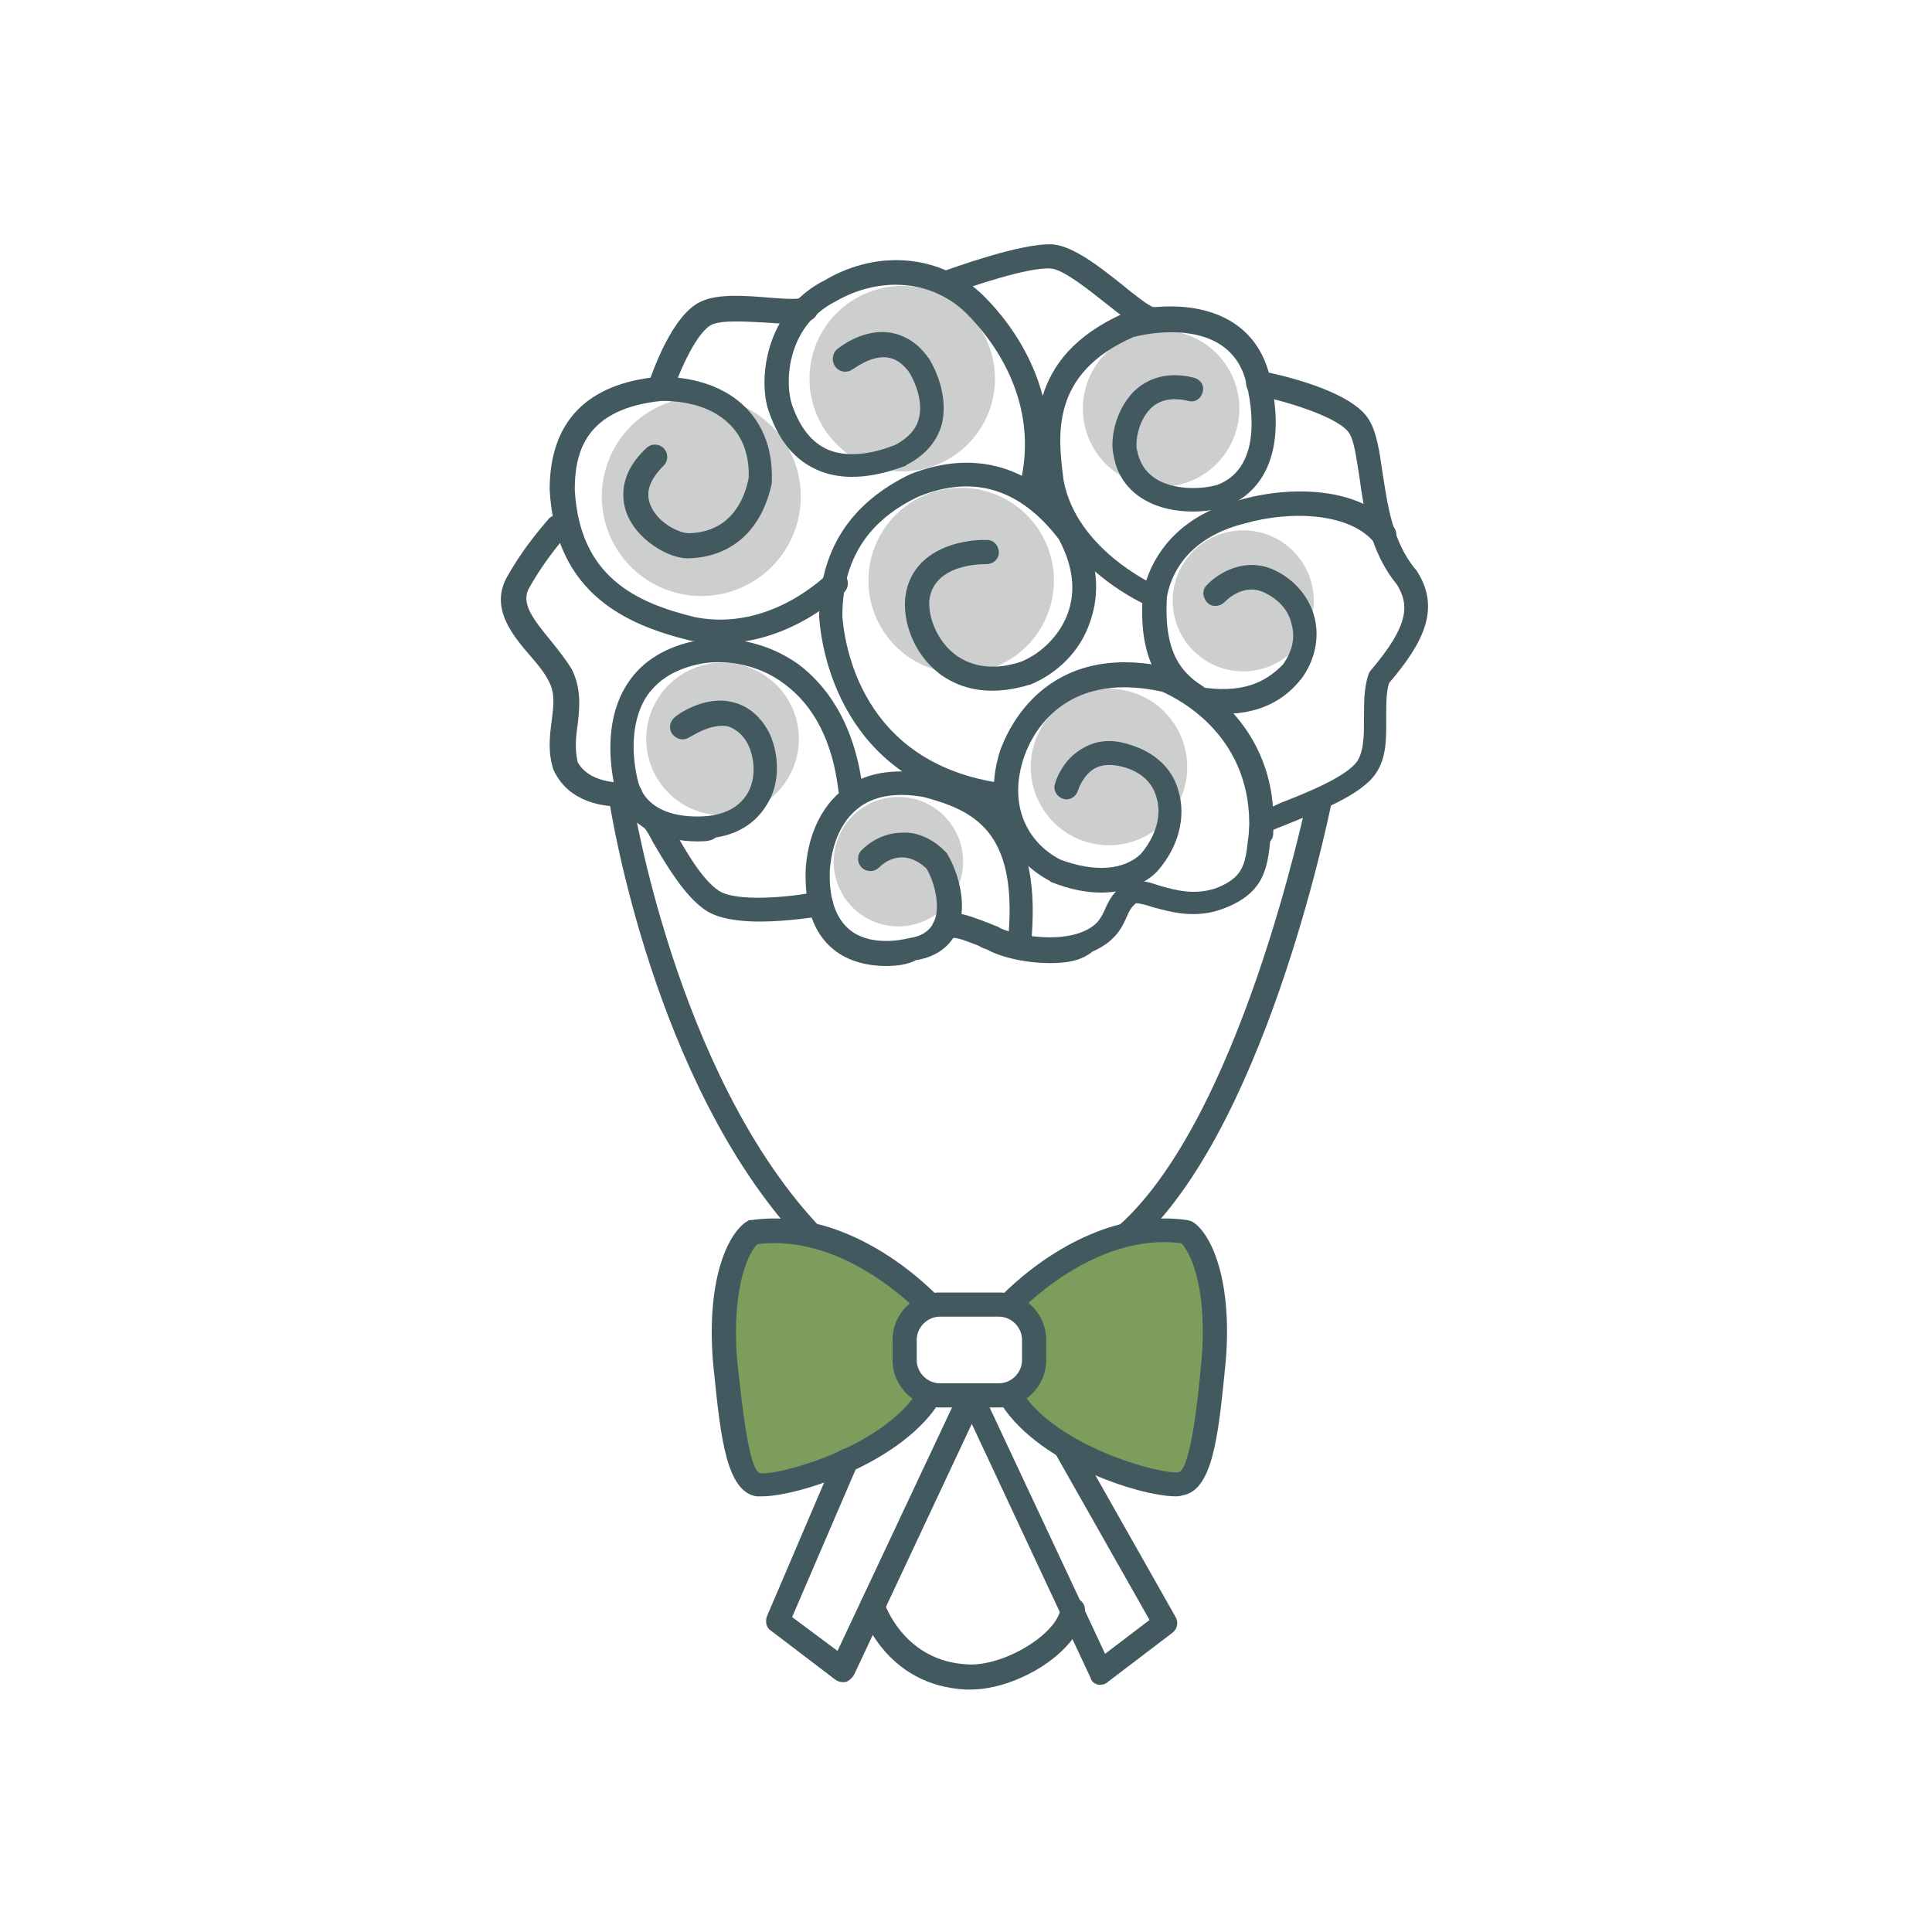 <?xml version="1.0" standalone="no"?><!DOCTYPE svg PUBLIC "-//W3C//DTD SVG 1.1//EN" "http://www.w3.org/Graphics/SVG/1.1/DTD/svg11.dtd"><svg class="icon" width="200px" height="200.00px" viewBox="0 0 1024 1024" version="1.1" xmlns="http://www.w3.org/2000/svg"><path d="M371.712 263.168m-52.736 0a52.736 52.736 0 1 0 105.472 0 52.736 52.736 0 1 0-105.472 0Z" fill="#CDCECE" /><path d="M478.208 200.704m-49.152 0a49.152 49.152 0 1 0 98.304 0 49.152 49.152 0 1 0-98.304 0Z" fill="#CDCECE" /><path d="M509.44 307.712m-49.152 0a49.152 49.152 0 1 0 98.304 0 49.152 49.152 0 1 0-98.304 0Z" fill="#CDCECE" /><path d="M382.976 391.68m-40.448 0a40.448 40.448 0 1 0 80.896 0 40.448 40.448 0 1 0-80.896 0Z" fill="#CDCECE" /><path d="M476.16 456.704m-34.304 0a34.304 34.304 0 1 0 68.608 0 34.304 34.304 0 1 0-68.608 0Z" fill="#CDCECE" /><path d="M615.424 216.576m-41.472 0a41.472 41.472 0 1 0 82.944 0 41.472 41.472 0 1 0-82.944 0Z" fill="#CDCECE" /><path d="M658.944 318.464m-37.376 0a37.376 37.376 0 1 0 74.752 0 37.376 37.376 0 1 0-74.752 0Z" fill="#CDCECE" /><path d="M587.776 406.528m-41.472 0a41.472 41.472 0 1 0 82.944 0 41.472 41.472 0 1 0-82.944 0Z" fill="#CDCECE" /><path d="M369.664 445.952c-18.944 0-38.912-7.68-44.032-29.696-2.56-12.288-5.12-35.84 7.168-54.272 7.68-11.776 20.48-19.456 36.864-22.528 13.824-2.56 35.328-0.512 53.76 12.8 12.8 9.728 29.184 28.672 33.792 65.536 0.512 3.584-2.048 6.656-5.632 7.168-3.584 0.512-6.656-2.048-7.168-5.632-3.072-26.112-12.8-45.056-28.672-56.832-14.848-11.264-32.768-12.8-44.032-10.752-13.312 2.56-22.528 8.192-28.672 16.896-10.24 15.36-7.168 35.84-5.12 44.544 5.12 22.528 34.304 19.968 39.936 18.944 8.704-1.536 14.848-5.632 18.432-11.776 4.096-7.168 4.096-16.896 0.512-25.088-2.56-5.632-6.656-8.704-10.752-10.24-9.216-2.048-19.968 5.632-20.48 5.632-3.072 2.048-6.656 1.536-9.216-1.536-2.048-3.072-1.536-6.656 1.536-9.216 0.512-0.512 15.36-11.776 30.72-7.68 8.192 2.048 14.848 7.68 19.456 16.896 5.12 11.776 5.12 26.112-1.024 36.352-4.096 7.168-11.776 15.872-27.648 18.432-2.56 2.048-6.144 2.048-9.728 2.048z" fill="#425960" /><path d="M381.44 340.992c-5.12 0-10.24-0.512-15.872-1.536-33.28-8.192-71.168-24.576-74.24-79.872 0-35.84 19.456-56.32 57.856-59.904h0.512c11.264 0 31.744 2.048 46.08 16.896 9.216 9.728 13.824 22.528 13.312 38.4v1.024c-5.12 24.576-20.992 39.424-44.544 39.936-10.752 0-27.136-10.24-32.256-23.552-2.56-6.656-5.12-20.48 10.24-34.816 2.56-2.56 6.656-2.56 9.216 0s2.56 6.656 0 9.216c-7.168 7.168-9.728 13.824-7.168 20.48 3.584 9.728 15.36 15.36 20.48 15.36 22.528-0.512 29.696-18.432 31.744-29.184 0.512-11.776-3.072-21.504-9.728-28.16-11.264-11.776-28.672-12.8-36.352-12.8-40.448 4.096-46.08 27.136-46.08 47.104 2.56 46.08 32.256 59.904 64 67.584 39.936 7.68 69.12-22.528 69.632-22.528 2.56-2.56 6.656-2.56 9.216 0s2.56 6.656 0 9.216c-1.536 0.512-27.648 27.136-66.048 27.136zM469.504 512c-8.704 0-19.456-2.048-27.648-8.704-10.752-8.704-15.36-22.528-14.848-41.984 0.512-10.752 4.096-30.208 19.456-42.496 11.264-9.216 26.624-11.776 45.056-8.704h0.512c29.184 7.68 59.904 21.504 54.784 86.528-0.512 3.584-3.072 6.144-6.656 5.632-3.584-0.512-6.144-3.584-5.632-6.656 4.608-55.296-18.432-66.048-45.056-73.216-14.848-2.56-26.624-0.512-34.816 6.144-12.288 9.728-14.336 26.112-14.848 32.768-0.512 14.848 3.072 25.088 10.24 31.232 10.24 8.704 26.112 6.144 32.256 4.608 6.656-1.024 10.752-4.096 12.8-8.704 3.584-8.192 0-21.504-4.096-28.16-12.8-11.776-23.04-2.56-25.088-0.512-2.56 2.56-6.656 2.56-9.216 0s-2.56-6.656 0-9.216c0.512-0.512 8.704-9.216 21.504-9.216 7.68-0.512 15.872 3.072 22.528 9.728l1.024 1.024c5.12 8.192 11.776 26.624 5.632 40.96-2.56 6.144-8.704 13.824-22.016 15.872-3.584 2.048-9.216 3.072-15.872 3.072z" fill="#425960" /><path d="M531.456 428.032h-1.024C444.416 416.768 435.2 342.016 434.176 327.168c0-35.328 16.384-60.416 48.128-75.776 34.816-13.824 66.048-4.096 89.6 27.136 0 0.512 0.512 0.512 0.512 1.024 11.776 22.016 9.216 39.424 5.12 50.688-5.12 14.848-16.896 26.624-31.744 32.768h-0.512c-23.552 7.168-38.912 0.512-47.616-6.144-13.824-10.752-18.944-27.648-17.92-39.424 2.56-26.112 29.696-31.744 43.52-31.232 3.584 0 6.144 3.072 6.144 6.656 0 3.584-3.072 6.144-6.656 6.144-1.536 0-28.16-0.512-30.208 19.456-0.512 8.192 3.584 20.48 13.312 28.16 9.216 7.168 21.504 8.704 35.328 4.096 11.264-4.608 20.48-14.336 24.576-25.088 4.608-12.288 3.072-25.6-4.608-39.936-20.48-26.624-45.056-34.304-74.24-22.528-27.136 12.8-40.448 33.792-40.448 63.488 1.024 12.8 8.704 78.336 85.504 88.576 3.584 0.512 6.144 3.584 5.632 7.168 0 3.584-3.072 5.632-6.144 5.632z" fill="#425960" /><path d="M583.68 473.088c-7.68 0-16.384-1.536-26.624-5.632 0 0-0.512 0-0.512-0.512-18.944-9.728-37.376-33.792-26.624-68.608 3.584-10.24 23.552-59.392 89.6-44.544 0.512 0 0.512 0 1.024 0.512 9.728 4.096 57.856 27.136 54.272 87.552 0 3.584-3.072 6.144-6.656 6.144-3.584 0-6.144-3.072-6.144-6.656 2.56-50.688-36.864-70.656-46.08-74.752-53.76-11.776-70.144 24.576-73.728 36.352-8.192 26.624 4.608 45.056 19.968 52.736 17.92 6.656 33.28 5.632 42.496-3.072 8.192-9.728 11.264-20.992 8.192-30.208-2.048-7.68-8.192-13.312-17.408-15.872-5.632-1.536-10.752-1.536-14.848 0.512-6.656 3.584-9.216 11.776-9.216 11.776-1.024 3.584-4.608 5.632-7.68 4.608-3.584-1.024-5.632-4.608-4.608-7.68 0-0.512 3.584-13.312 15.36-19.456 7.168-4.096 15.36-4.608 24.576-1.536 13.312 4.096 22.528 12.8 25.6 24.576 4.096 13.824 0 29.696-11.264 42.496l-0.512 0.512c-4.096 4.096-13.824 10.752-29.184 10.752zM546.304 266.24h-1.536c-3.584-1.024-5.632-4.608-4.608-7.68 12.288-46.08-15.36-79.872-27.648-92.16-17.92-17.92-45.568-20.48-69.632-6.656-27.136 13.824-27.136 45.568-22.528 56.32 4.096 11.264 10.24 18.432 17.92 22.016 13.824 6.144 30.72 0 36.864-2.56 6.144-3.584 10.24-7.68 11.776-13.312 2.048-7.168 0-16.384-5.12-25.088-3.584-4.608-7.168-7.168-11.776-7.68-8.704-1.024-17.408 6.144-17.92 6.144-2.56 2.048-6.656 2.048-9.216-1.024-2.048-2.56-2.048-6.656 0.512-9.216 0.512-0.512 12.8-10.752 27.136-9.216 8.192 1.024 15.36 5.12 20.992 12.8 0 0 0 0.512 0.512 0.512 7.168 11.776 9.728 24.576 7.168 35.328-2.56 9.216-8.704 16.384-18.432 21.504 0 0-0.512 0-0.512 0.512-7.168 2.56-28.672 10.752-47.616 2.048-11.264-5.12-19.456-14.848-24.576-29.184-6.656-15.872-3.584-54.784 29.184-71.168 28.672-16.896 62.464-13.312 84.48 8.704 13.824 13.824 44.544 51.712 30.72 104.448-0.512 3.072-3.072 4.608-6.144 4.608z" fill="#425960" /><path d="M608.768 320.512c-1.024 0-1.536 0-2.56-0.512-2.048-1.024-46.592-21.504-54.784-64.512-3.072-25.088-8.704-66.048 44.544-89.6 0.512 0 0.512-0.512 1.024-0.512 28.672-7.168 65.024-3.072 75.264 31.232 9.728 36.864 1.024 62.976-23.04 72.192-12.288 3.584-30.208 3.584-43.008-4.096-8.704-5.12-14.336-13.312-15.872-23.04-2.048-7.168 0-23.04 10.24-33.792 5.632-5.632 15.872-11.776 32.256-7.68 3.584 1.024 5.632 4.096 4.608 7.68-1.024 3.584-4.096 5.632-7.68 4.608-8.704-2.048-15.36-0.512-19.968 4.096-6.656 6.656-8.192 17.92-7.168 22.016 1.536 7.168 4.608 11.776 10.24 15.36 9.216 5.632 23.04 5.632 32.256 3.072 23.04-8.704 19.456-39.424 14.848-56.32-9.728-32.768-52.224-24.064-59.392-22.016-44.032 19.456-39.936 52.224-36.864 75.776 6.656 36.352 47.104 54.784 47.616 55.296 3.072 1.536 4.608 5.12 3.072 8.704-1.024 0.512-3.072 2.048-5.632 2.048z" fill="#425960" /><path d="M648.704 378.368c-4.096 0-8.704-0.512-13.312-1.024-1.024 0-1.536-0.512-2.56-1.024l-0.512-0.512c-11.264-7.168-29.696-18.944-26.624-60.416v-0.512c1.536-8.704 9.728-38.912 50.688-49.664 27.648-8.192 65.536-7.168 82.432 14.336 2.048 2.56 1.536 6.656-1.024 9.216-2.56 2.048-6.656 1.536-9.216-1.024-12.8-15.872-44.032-17.408-69.12-10.24-32.256 8.192-39.424 29.696-40.96 38.912-2.048 32.768 10.24 41.472 19.968 48.128 23.552 3.072 34.304-5.12 41.472-12.288 5.12-7.168 6.656-14.336 4.608-21.504-1.536-7.168-6.656-12.8-13.824-16.384-11.776-6.144-21.504 4.608-21.504 4.608-2.56 2.56-6.656 3.072-9.216 0.512s-3.072-6.656-0.512-9.216c5.632-6.144 20.48-15.872 36.864-7.68 10.24 5.12 17.92 14.336 20.48 25.088 2.56 10.752 0 22.528-7.168 32.256l-0.512 0.512c-6.656 8.192-18.432 17.92-40.448 17.92zM402.432 488.448c-10.752 0-22.016-1.536-28.672-6.144-11.264-7.68-20.992-24.576-27.648-35.84-1.536-3.072-3.584-6.656-4.608-7.68-2.56-2.048-3.072-5.632-1.024-8.704 2.048-3.072 6.144-3.584 8.704-1.536 2.048 1.536 3.584 4.096 8.192 11.776 5.632 9.728 14.336 25.6 23.552 31.744 9.216 6.144 37.376 3.584 52.736 0.512 3.584-0.512 6.656 1.536 7.68 5.12s-1.536 6.656-5.12 7.68c-3.072 0.512-18.432 3.072-33.792 3.072z m-60.416-49.152zM329.216 427.52c-9.216 0-27.136-2.048-35.328-18.432 0-0.512-0.512-0.512-0.512-1.024-3.072-9.216-2.048-17.92-1.024-25.6 1.024-8.192 2.048-14.848-1.536-21.504-2.048-4.096-5.632-8.704-9.728-13.312-9.728-11.264-21.504-25.6-12.288-41.984 10.752-18.944 22.016-30.208 22.016-30.72 2.56-2.56 6.656-2.56 9.216 0s2.56 6.656 0 9.216c0 0-10.24 10.752-19.968 28.16-3.584 7.68 2.048 15.36 11.776 27.136 4.096 5.12 8.192 10.24 11.264 15.36 5.12 10.24 4.096 20.48 3.072 29.184-1.024 6.656-1.536 13.312 0 19.968 7.168 12.8 27.136 10.752 27.136 10.752 3.584-0.512 6.656 2.048 7.168 5.632 0.512 3.584-2.048 6.656-5.632 7.168-0.512-0.512-2.56 0-5.632 0zM349.696 212.48c-0.512 0-1.536 0-2.048-0.512-3.584-1.024-5.12-4.608-4.096-8.192 2.048-6.144 12.8-37.376 28.16-44.032 8.704-4.096 23.04-3.072 35.328-2.048 6.144 0.512 13.824 1.024 16.384 0.512 2.56-2.048 6.144-1.536 8.704 1.024s2.048 6.656-0.512 9.216c-4.096 3.584-11.776 3.584-25.088 2.56-10.24-0.512-23.552-1.536-29.184 1.024-7.68 3.584-16.896 23.552-20.992 36.352-1.024 2.56-3.584 4.096-6.656 4.096z m73.216-54.272z m1.024 0zM610.816 175.616c-5.632 0-11.776-4.608-24.064-14.336-9.728-7.68-23.04-18.432-29.696-18.944-11.776-1.024-43.008 9.728-54.272 13.824-3.072 1.024-7.168-0.512-8.192-3.584-1.024-3.072 0.512-7.168 3.584-8.192 4.608-1.536 43.008-15.872 59.904-14.848 10.752 1.024 24.064 11.264 36.864 21.504 5.632 4.608 13.312 10.752 16.384 11.776 3.072 0 6.144 2.56 6.144 6.144s-2.56 6.656-6.144 6.656h-0.512z m0.512-12.8z" fill="#425960" /><path d="M556.544 510.464c-13.824 0-27.136-3.584-33.28-7.168-1.536-0.512-3.072-1.024-4.608-2.048-4.096-1.536-11.264-4.608-13.824-4.096-2.048 2.56-6.144 2.56-8.704 0.512s-3.072-6.144-1.024-9.216c6.144-8.192 17.408-3.584 28.16 0.512 1.536 0.512 3.584 1.536 5.12 2.048 0.512 0 1.024 0.512 1.024 0.512 6.144 3.584 30.208 8.704 45.056 2.048 7.168-3.072 9.216-7.168 11.264-11.776 2.048-4.608 4.608-9.728 11.264-13.824 0.512-0.512 1.024-0.512 1.536-0.512 5.12-1.536 10.24 0 16.384 2.048 8.704 2.56 18.944 5.12 30.208 1.024 13.824-5.632 14.848-12.288 16.384-25.6 0.512-3.072 0.512-6.144 1.024-9.216 0.512-2.048 1.536-3.584 3.584-4.608 3.072-1.536 7.68-3.072 12.8-5.632 13.312-5.12 34.816-13.824 40.448-22.016 3.584-5.632 3.584-13.824 3.584-23.04 0-8.192 0-16.384 2.56-23.552 0.512-0.512 0.512-1.024 1.024-1.536 20.48-24.064 20.48-34.816 13.824-45.568-14.336-17.408-17.408-39.424-19.968-57.856-1.536-9.216-2.56-17.92-5.12-22.016-4.608-8.192-31.744-16.896-49.664-20.48-3.584-0.512-5.632-4.096-5.12-7.68 0.512-3.584 4.096-5.632 7.68-5.12 8.192 1.536 49.152 10.24 57.856 26.624 3.584 6.144 5.12 15.872 6.656 26.624 2.56 16.384 5.12 36.864 17.408 51.712l0.512 0.512c13.312 19.968 4.096 38.4-14.336 59.904-1.536 4.608-1.536 11.264-1.536 17.92 0 10.24 0.512 21.504-5.632 30.208-7.68 11.264-30.208 19.968-46.592 26.624-3.584 1.536-6.656 2.56-8.704 3.584 0 2.048-0.512 3.584-0.512 5.12-1.536 14.336-3.072 27.648-24.064 35.84-15.36 6.144-28.672 2.048-38.4-0.512-3.072-1.024-6.656-2.048-8.704-2.048-2.56 2.048-3.584 4.096-5.12 7.68-2.56 5.632-6.144 12.8-17.92 17.92-6.144 5.12-14.336 6.144-22.528 6.144z" fill="#425960" /><path d="M427.52 658.432c-1.536 0-3.584-0.512-4.608-2.048C346.624 573.44 324.096 431.616 323.072 425.472c-0.512-3.584 2.048-6.656 5.12-7.168 3.584-0.512 6.656 2.048 7.168 5.12 0 1.536 23.04 143.872 96.768 224.256 2.56 2.56 2.048 6.656-0.512 9.216-1.024 1.024-2.56 1.536-4.096 1.536z" fill="#425960" /><path d="M593.92 664.064c-2.048 0-3.584-1.024-5.12-2.56-2.048-2.56-2.048-6.656 1.024-9.216 67.072-55.296 102.4-226.816 102.912-228.352 0.512-3.584 4.096-5.632 7.68-5.12 3.584 0.512 5.632 4.096 5.12 7.68-1.536 7.168-36.352 177.664-107.008 236.032-2.048 1.024-3.584 1.536-4.608 1.536z" fill="#425960" /><path d="M493.568 692.736s-42.496-47.104-94.72-39.936c-5.632 2.56-18.432 22.016-14.848 67.584 3.584 32.256 6.144 64 17.92 66.048s72.192-14.848 91.136-48.128c-8.704-6.144-21.504-19.968-12.288-31.744 5.632-10.24 12.8-13.824 12.8-13.824z" fill="#7D9D5D" /><path d="M403.968 793.088h-3.072c-15.872-2.56-18.944-31.232-22.528-66.56l-0.512-5.12c-3.584-46.08 9.216-69.12 18.432-74.24 0.512-0.512 1.024-0.512 2.048-0.512 54.784-7.68 98.304 39.936 100.352 41.984 2.56 2.56 2.56 4.096-0.512 6.656-2.56 2.56-6.656 4.608-9.216 2.048-0.512-0.512-40.448-44.032-87.552-37.888-3.584 3.072-13.824 20.48-10.752 60.928l0.512 5.12c2.048 17.408 5.632 54.272 11.776 55.296 8.704 1.536 66.56-13.824 84.48-45.056 1.536-3.072 3.584-2.56 6.656-0.512 3.072 1.536 6.144 3.584 4.608 6.656-19.456 33.28-75.776 51.2-94.72 51.2z" fill="#425960" /><path d="M532.992 692.736s42.496-47.104 94.72-39.936c5.632 2.56 18.432 22.016 14.848 67.584-3.584 32.256-6.144 64-17.92 66.048s-72.192-14.848-91.136-48.128c8.704-6.144 21.504-19.968 12.288-31.744-5.12-10.24-12.8-13.824-12.8-13.824z" fill="#7D9D5D" /><path d="M623.104 793.088c-18.944 0-75.264-17.92-94.208-51.712-1.536-3.072 1.024-3.584 4.096-5.12 3.072-1.536 5.632-4.096 7.168-1.024 17.408 31.232 75.776 46.592 84.48 45.056 6.144-1.024 10.24-37.888 11.776-55.296l0.512-5.12c3.072-40.448-7.168-57.344-10.752-60.928-47.104-6.144-87.04 37.376-87.552 37.888-2.56 2.56-5.12 0-7.68-2.048-2.56-2.56-4.096-3.584-2.048-6.144 2.048-2.048 45.568-49.664 100.352-41.984 0.512 0 1.536 0.512 2.048 0.512 9.216 4.608 22.016 28.16 18.432 73.728l-0.512 5.12c-3.584 35.84-6.656 64-22.528 66.56-1.536 0.512-2.56 0.512-3.584 0.512z" fill="#425960" /><path d="M529.408 745.984h-31.232c-13.824 0-25.088-11.264-25.088-25.088v-10.752c0-13.824 11.264-25.088 25.088-25.088h31.232c13.824 0 25.088 11.264 25.088 25.088v10.752c0 13.824-11.264 25.088-25.088 25.088z m-31.232-48.128c-6.656 0-12.288 5.632-12.288 12.288v10.752c0 6.656 5.632 12.288 12.288 12.288h31.232c6.656 0 12.288-5.632 12.288-12.288v-10.752c0-6.656-5.632-12.288-12.288-12.288h-31.232z" fill="#425960" /><path d="M583.68 892.928h-1.536c-2.048-0.512-3.584-1.536-4.096-3.584l-62.976-134.656-62.464 133.12c-1.024 1.536-2.56 3.072-4.096 3.584-2.048 0.512-4.096 0-5.632-1.024l-34.304-26.112c-2.56-1.536-3.072-5.12-2.048-7.68l36.352-84.992c1.536-3.072 5.12-4.608 8.192-3.584 3.072 1.536 4.608 5.12 3.584 8.192L419.84 857.088l24.064 17.92 65.024-138.24c1.024-2.048 3.072-3.584 5.632-3.584s4.608 1.536 5.632 3.584l65.536 139.776 23.552-17.92-50.176-88.576c-1.536-3.072-0.512-7.168 2.56-8.704 3.072-1.536 7.168-0.512 8.704 2.56l52.736 93.184c1.536 2.56 1.024 6.144-1.536 8.192l-34.304 26.112c-1.024 1.024-2.56 1.536-3.584 1.536z" fill="#425960" /><path d="M514.56 895.488h-2.56c-43.008-2.048-55.296-40.448-55.808-42.496-1.024-3.584 1.024-7.168 4.096-8.192 3.584-1.024 7.168 1.024 8.192 4.096 0.512 1.536 10.752 31.744 44.544 33.28 18.944 1.024 47.104-15.872 49.152-29.696 0.512-3.584 3.584-6.144 7.168-5.632 3.584 0.512 6.144 3.584 5.632 7.168-3.072 22.016-36.352 41.472-60.416 41.472z" fill="#425960" /></svg>